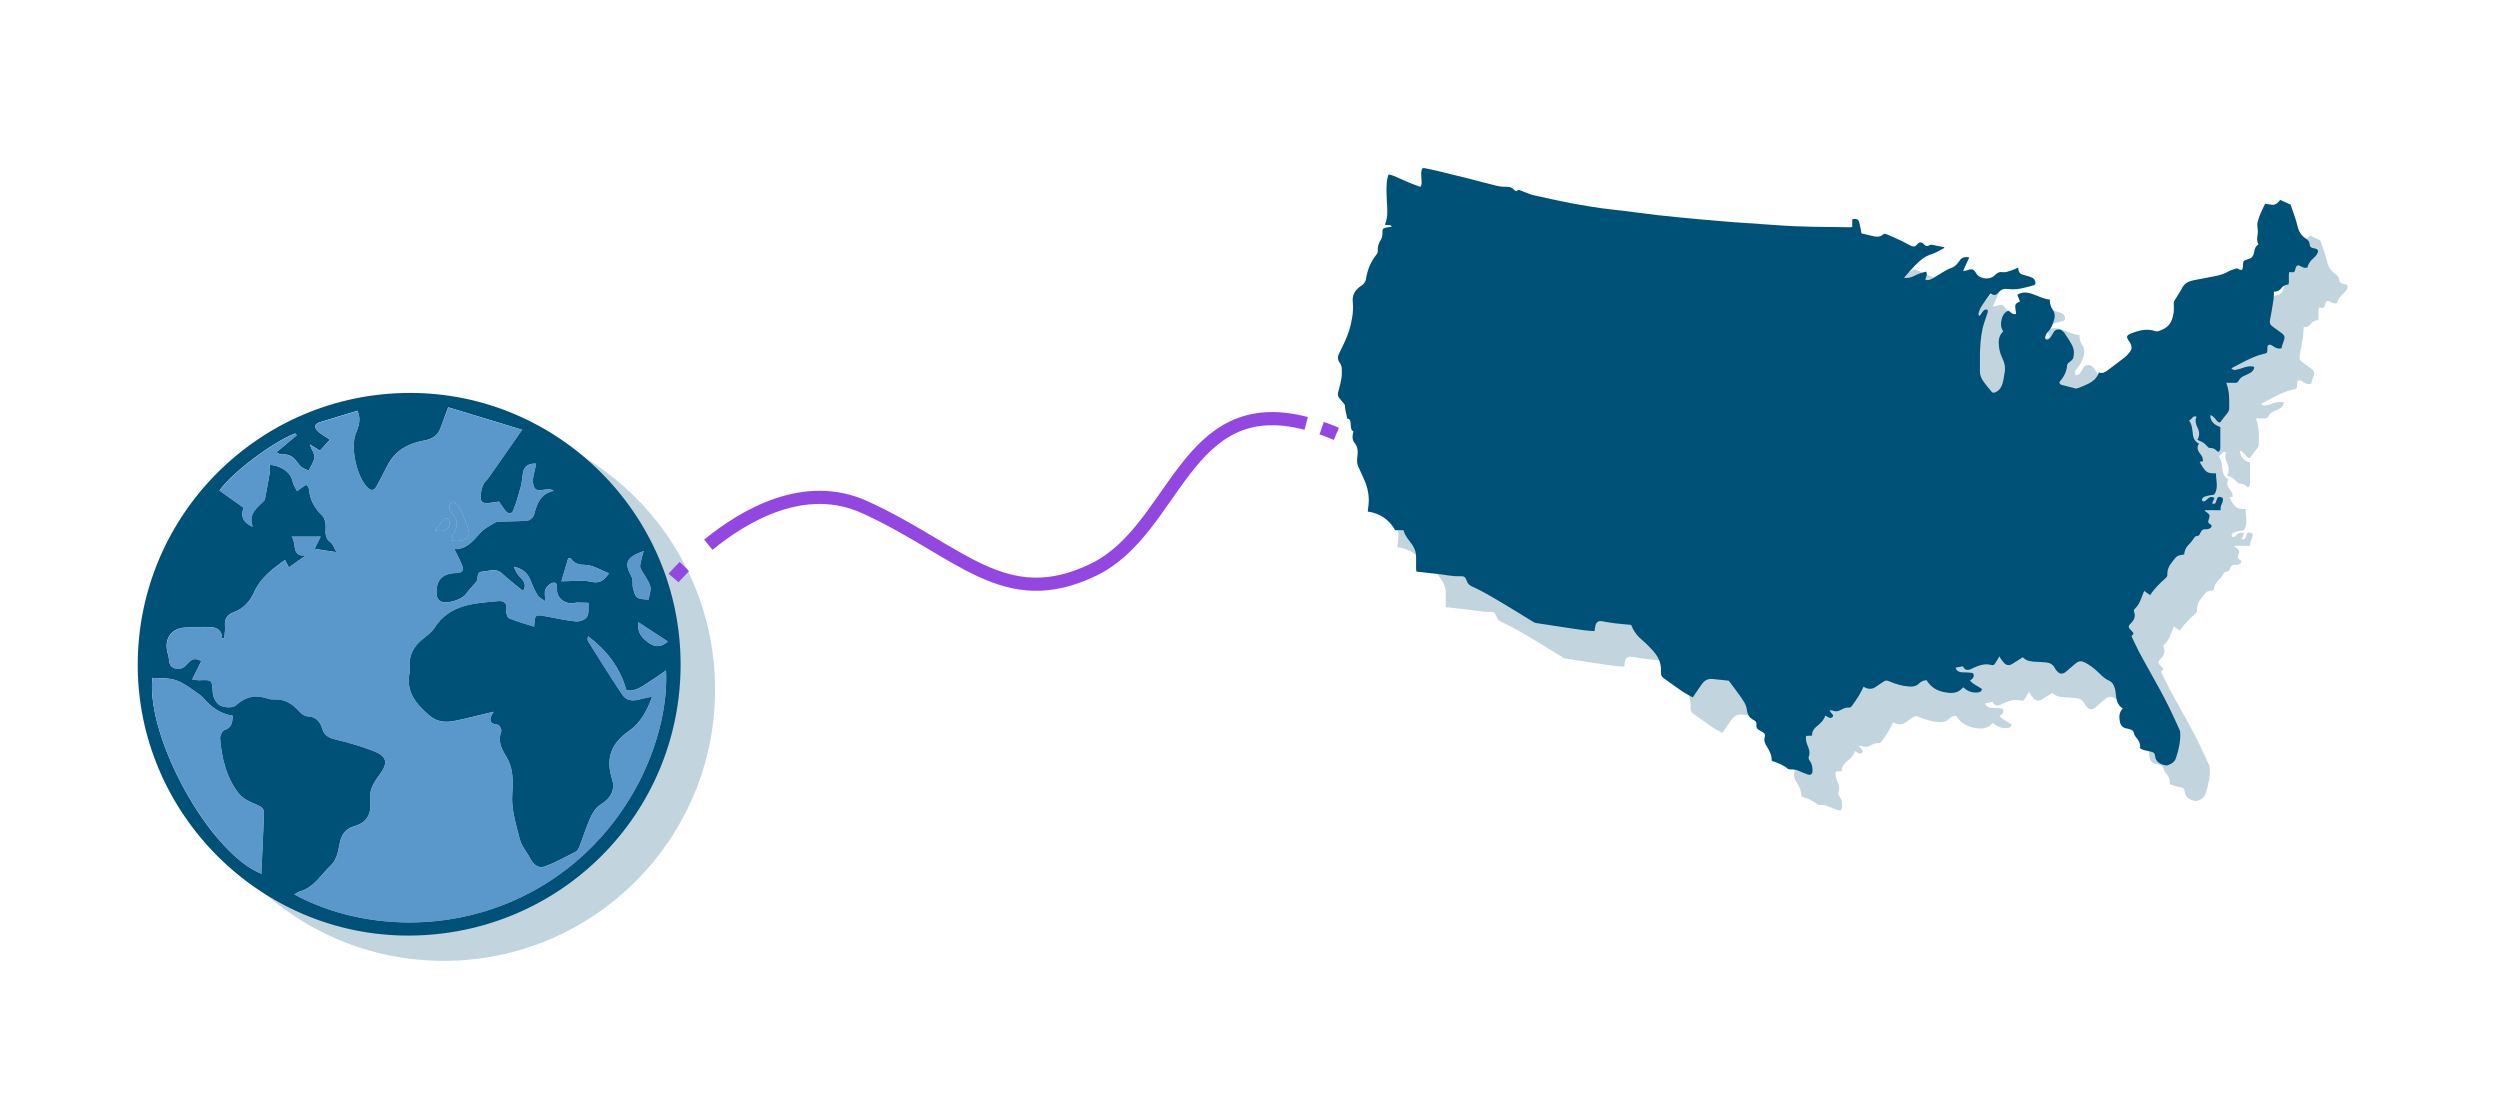 <svg width="843" height="376" viewBox="0 0 843 376" fill="none" xmlns="http://www.w3.org/2000/svg">
<g clip-path="url(#clip0_172_2)">
<g clip-path="url(#clip1_172_2)">
<path opacity="0.24" d="M149.63 324C200.164 324 241.13 283.034 241.13 232.5C241.13 181.966 200.164 141 149.63 141C99.096 141 58.13 181.966 58.13 232.5C58.13 283.034 99.096 324 149.63 324Z" fill="#005178"/>
<path d="M138.06 132.49C188.27 132.39 229.39 173.47 229.5 223.87C229.61 274.54 188.81 315.33 137.85 315.48C87.719 315.62 46.37 274.28 46.44 224.07C46.51 173.6 87.519 132.6 138.05 132.5L138.06 132.49ZM75.65 215.14C75.389 215.18 75.139 215.22 74.879 215.26C74.879 212.66 73.29 211.56 71.159 211.45C68.419 211.31 65.669 211.51 62.919 211.56C58.08 211.65 55.419 214.95 56.389 219.71C56.52 220.34 56.84 220.95 56.889 221.59C57.02 223.21 57.08 224.79 59.029 225.38C60.959 225.96 62.209 224.99 63.37 223.64C64.59 222.22 66.01 221.69 67.859 222.95C66.87 224.93 65.919 226.85 64.799 229.09C65.999 229.23 66.62 229.39 67.23 229.36C71.609 229.17 71.48 229.26 71.749 233.68C71.84 235.19 72.999 237.27 74.269 237.9C75.719 238.62 78.51 238.77 79.51 237.85C82.879 234.77 86.359 234.13 90.49 235.61C91.09 235.82 91.779 235.85 92.419 235.82C96.1 235.64 98.769 237.4 101.07 240.07C101.67 240.77 102.71 241.48 103.57 241.51C106.49 241.61 107.91 243.21 108.68 245.78C109.34 247.99 110.95 248.82 113.16 249.35C117.38 250.36 121.6 251.55 125.64 253.11C130.55 255.01 131.05 257.07 127.92 261.32C126 263.92 124.39 266.46 124.8 269.93C125.31 274.15 123.99 277.3 119.41 278.6C116.54 279.42 115 281.5 114.48 284.67C114.08 287.14 113.34 290.14 111.64 291.71C108.29 294.79 105.98 299.22 101.15 300.57C100.55 300.74 100.01 301.17 99.219 301.59C123.22 314.54 157.91 315.33 186.12 296.59C214.29 277.87 225.61 246.63 224.58 226.05C222.41 227.54 220.39 228.99 218.3 230.32C216.14 231.69 214.01 233.26 211.23 232.76C209.08 225.03 204.52 219.23 198.31 214.57C198.11 215.26 198.06 215.87 198.33 216.28C202.14 222.32 205.91 228.39 209.89 234.32C211.21 236.28 213.44 236.47 215.7 235.81C216.87 235.47 218.08 235.28 219.89 234.9C218.16 239.87 215.76 243.91 212.22 246.37C206.05 250.67 204.15 255.64 206.4 262.78C207.55 266.42 205.82 269.32 202.39 271.39C200.91 272.29 199.79 274.15 199.04 275.81C197.63 278.93 196.64 282.24 195.4 285.43C195.14 286.1 194.7 286.9 194.11 287.2C190.69 288.96 187.29 290.83 183.71 292.17C181.75 292.9 179.99 291.75 178.95 289.72C177.79 287.44 175.89 285.4 175.28 283.01C174 277.97 172.34 272.69 172.73 267.65C173.1 262.95 172.99 258.72 170.58 254.88C168.88 252.16 167.88 249.72 169.03 246.57C169.23 246.02 168.43 244.46 167.98 244.41C165.12 244.11 164.55 242.84 166.46 239.99C161.68 241.12 157.56 242.18 153.41 243.05C150.32 243.7 147.37 243.5 144.77 241.24C140.31 237.38 136.72 233.22 138.14 226.71C138.28 226.09 138.17 225.41 138.13 224.76C137.86 221.01 139.42 218.12 142.22 215.74C143.7 214.48 145.46 213.34 146.47 211.75C151.61 203.63 159.99 203.43 168.11 202.67C170.12 202.48 171.12 203.6 170.72 205.88C170.58 206.7 171.08 208.25 171.69 208.5C174.38 209.61 177.22 210.37 180.12 211.3C180.34 207.16 180.38 207.14 184.09 207.82C187.47 208.44 190.84 209.22 194.25 209.53C195.47 209.64 197.4 208.93 197.94 207.98C198.66 206.72 198.34 204.87 198.47 203.27C197.16 203.23 195.86 203.18 194.55 203.16C194.28 203.16 194 203.26 193.73 203.31C190.66 203.9 187.74 201.79 187.82 198.74C187.86 197.47 187.9 196.27 186.54 196.47C185.55 196.62 184.37 197.72 183.93 198.69C183.48 199.67 183.83 201.02 183.83 202.75C182.75 201.92 181.74 201.49 181.28 200.73C180.33 199.15 179.58 197.44 178.92 195.72C177.92 193.11 176.05 191.66 173.28 191.11C173.79 192.51 174.47 193.78 175.48 194.72C177.4 196.51 177.2 198.17 176.32 199.22C173.95 197.27 171.49 195.43 169.27 193.35C167.16 191.38 164.94 192.62 162.74 192.72C160.77 192.8 161.19 194.33 160.92 195.54C160.8 196.1 160.23 196.56 159.83 197.05C158.95 198.11 157.95 199.08 157.18 200.22C155.84 202.2 150.49 203.89 148.44 202.71C147.86 202.38 147.35 201.46 147.28 200.76C146.79 195.82 148.94 193.33 153.83 193.21C155.52 193.17 156.5 192.59 155.93 190.94C155.26 189 154.18 187.2 153.18 185.11C157 185.37 159.4 182.61 161.89 179.73C163.18 178.24 165.13 177.29 166.86 176.23C167.43 175.88 168.25 175.89 168.96 175.86C171.95 175.75 174.95 175.81 177.91 175.51C178.71 175.43 179.86 174.41 180.07 173.61C181.02 169.95 182.1 166.51 186.73 165.49C184.15 163.81 180.6 167.24 179.81 163.34C179.37 161.18 180.41 158.72 180.79 156.33C178.69 156.24 176.79 156.78 176.33 159.48C176.07 161 176.02 162.57 175.62 164.05C174.88 166.77 174.1 169.49 173.06 172.1C172.52 173.43 171.28 173.33 170.4 172.19C169.51 171.04 168.73 169.8 168.28 169.14C166.11 169.31 164.19 169.99 162.82 169.4C161.45 168.81 162.13 164.2 163.54 162.46C163.83 162.1 164.23 161.82 164.49 161.45C168.18 156.21 171.85 150.95 176.07 144.91C167.29 142.24 159.27 139.81 151.14 137.34C150.07 140.21 149.27 142.37 148.45 144.52C147.48 147.05 145.54 148.06 142.93 148.55C137.6 149.55 133.09 151.93 130.55 157.09C129.4 159.42 128.2 161.73 126.94 164C126.24 165.28 125.31 165.69 124.05 164.49C120.32 160.96 118.08 150.96 119.97 146.16C120.88 143.86 121.85 141.54 120.54 138.49C116.29 139.79 112.15 141.07 108 142.31C105.77 142.98 105.94 144.27 107.3 145.53C108.44 146.58 109.87 147.31 111.3 148.27C109.54 150.14 108.68 151.05 107.86 151.92C106.76 151.25 105.92 150.75 104.43 149.84C105.16 151.75 106.15 153.06 106.01 154.24C105.82 155.79 104.75 157.24 104.06 158.73C103.07 158.16 101.8 157.82 101.16 156.99C99.6 154.97 98.249 152.93 95.21 153.29C94.59 153.36 93.909 152.85 93.12 152.56C95.559 150.51 97.799 148.63 100.05 146.75C99.879 146.55 99.71 146.35 99.54 146.14C92.07 148.93 78.129 159.48 74.01 165.39C76.71 167.31 79.409 169.23 82.15 171.18C81.04 173.98 81.939 176.3 85.219 177.61C83.609 173.17 86.76 171.14 89.169 168.72C89.23 168.66 89.299 168.57 89.32 168.48C89.889 165.35 90.49 162.22 90.999 159.07C91.12 158.32 90.939 157.52 90.9 156.7C95.09 157.04 98.04 159.38 98.639 162.3C98.87 163.45 99.629 164.5 100.14 165.59C101.05 164.94 101.95 164.29 102.87 163.66C103 163.57 103.22 163.61 103.54 163.56C103.78 164.1 104.2 164.66 104.25 165.26C104.54 168.79 106.23 171.46 108.7 173.93C109.57 174.8 109.87 176.61 109.8 177.97C109.71 179.92 109.61 181.56 111.47 182.87C112.24 183.41 112.55 184.59 113.48 186.19C110.54 185.73 108.43 185.41 106.09 185.05C106.95 183.31 107.59 182.02 108.12 180.95H98.309C100.12 183.09 98.049 188 103.23 187.24C101.32 188.57 99.409 189.91 97.409 191.3C96.889 190.31 96.59 189.74 96.09 188.79C91.82 191.86 87.879 194.83 85.76 199.5C84.299 202.71 82.269 205.16 78.9 206.38C76.71 207.17 75.609 208.59 75.85 211.05C75.98 212.38 75.71 213.74 75.629 215.09L75.65 215.14ZM51.38 228.58C49.23 248.69 70.7 287.74 88.12 294.62C88.439 287.72 88.779 280.99 89.029 274.26C89.09 272.71 88.169 272 86.629 271.38C84.389 270.47 81.859 269.31 80.45 267.49C76.299 262.14 74.76 255.68 74.219 249.03C74.139 248.08 74.96 246.4 75.71 246.16C78.329 245.34 78.269 243.36 78.529 241.36C75.196 240.833 72.273 239.26 69.76 236.64C68.919 235.77 68.15 234.79 67.159 234.12C64.68 232.43 62.26 230.43 59.489 229.42C57.069 228.54 54.219 228.83 51.37 228.58H51.38ZM217.03 185.8C210.99 188.02 210.4 189.85 212.99 194.54C213.54 195.53 213.13 197.01 213.43 198.19C213.73 199.38 214.07 200.89 214.93 201.51C215.87 202.19 217.42 202.01 218.71 202.2C218.93 200.64 219.67 198.91 219.24 197.56C218.56 195.46 216.98 193.66 215.99 191.64C215.69 191.03 215.96 190.08 216.11 189.31C216.3 188.31 216.62 187.34 217.04 185.8H217.03ZM189.31 196.01C192.98 196.01 196.26 195.49 199.27 196.16C202 196.77 203.46 196.04 205.32 193.33C202.54 192.25 200.05 190.57 197.51 190.5C195.27 190.44 193.68 190.18 192.43 188.22C192.15 188.22 191.88 188.22 191.6 188.23C190.83 190.84 190.06 193.44 189.3 196L189.31 196.01ZM225.2 216.33C221.87 214.15 218.81 212.14 215.24 209.8C214.82 213.42 216.52 215.07 218.42 216.53C220.42 218.07 222.54 218.64 225.2 216.33Z" fill="#005178"/>
<path d="M75.65 215.14C75.74 213.79 76 212.43 75.87 211.1C75.64 208.65 76.74 207.22 78.92 206.43C82.29 205.21 84.32 202.77 85.78 199.55C87.9 194.88 91.84 191.91 96.11 188.84C96.61 189.79 96.91 190.36 97.43 191.35C99.43 189.96 101.34 188.62 103.25 187.29C98.07 188.05 100.14 183.14 98.33 181H108.14C107.61 182.07 106.97 183.36 106.11 185.1C108.45 185.46 110.56 185.79 113.5 186.24C112.57 184.64 112.26 183.46 111.49 182.92C109.63 181.61 109.73 179.97 109.82 178.02C109.88 176.67 109.59 174.85 108.72 173.98C106.25 171.51 104.56 168.83 104.27 165.31C104.22 164.72 103.8 164.16 103.56 163.61C103.24 163.65 103.02 163.61 102.89 163.71C101.97 164.34 101.07 164.99 100.16 165.64C99.64 164.55 98.89 163.5 98.66 162.35C98.06 159.43 95.11 157.09 90.92 156.75C90.96 157.57 91.14 158.37 91.02 159.12C90.51 162.26 89.91 165.39 89.34 168.53C89.32 168.61 89.26 168.7 89.19 168.77C86.78 171.19 83.63 173.22 85.24 177.66C81.97 176.35 81.06 174.03 82.17 171.23C79.43 169.28 76.73 167.36 74.03 165.44C78.16 159.53 92.09 148.98 99.56 146.19C99.73 146.39 99.9 146.59 100.07 146.8C97.82 148.68 95.58 150.57 93.14 152.61C93.93 152.9 94.61 153.41 95.23 153.34C98.27 152.97 99.62 155.01 101.18 157.04C101.82 157.87 103.09 158.21 104.08 158.78C104.77 157.29 105.84 155.84 106.03 154.29C106.17 153.11 105.19 151.8 104.45 149.89C105.94 150.79 106.78 151.3 107.88 151.97C108.7 151.1 109.55 150.19 111.32 148.32C109.89 147.36 108.46 146.63 107.32 145.58C105.95 144.32 105.78 143.03 108.02 142.36C112.17 141.12 116.31 139.84 120.56 138.54C121.87 141.58 120.9 143.9 119.99 146.21C118.1 151 120.34 161 124.07 164.54C125.33 165.73 126.25 165.32 126.96 164.05C128.22 161.77 129.42 159.47 130.57 157.14C133.11 151.98 137.62 149.59 142.95 148.6C145.56 148.11 147.5 147.1 148.47 144.57C149.29 142.42 150.09 140.25 151.16 137.39C159.29 139.86 167.32 142.3 176.09 144.96C171.86 151 168.19 156.25 164.51 161.5C164.25 161.88 163.85 162.15 163.56 162.51C162.15 164.25 161.47 168.86 162.84 169.45C164.22 170.04 166.14 169.35 168.3 169.19C168.75 169.85 169.53 171.09 170.42 172.24C171.3 173.38 172.54 173.48 173.08 172.15C174.13 169.54 174.91 166.82 175.64 164.1C176.04 162.62 176.1 161.05 176.35 159.53C176.81 156.83 178.71 156.29 180.81 156.38C180.43 158.77 179.39 161.23 179.83 163.39C180.62 167.29 184.17 163.86 186.75 165.54C182.12 166.55 181.04 170 180.09 173.66C179.88 174.45 178.73 175.47 177.93 175.56C174.97 175.86 171.96 175.8 168.98 175.91C168.27 175.94 167.45 175.93 166.88 176.28C165.15 177.34 163.2 178.29 161.91 179.78C159.42 182.66 157.02 185.43 153.2 185.16C154.21 187.24 155.28 189.05 155.95 190.99C156.52 192.64 155.54 193.22 153.85 193.26C148.96 193.37 146.81 195.87 147.3 200.81C147.37 201.51 147.88 202.43 148.46 202.76C150.51 203.93 155.86 202.25 157.2 200.27C157.97 199.14 158.97 198.16 159.85 197.1C160.25 196.62 160.82 196.15 160.94 195.59C161.2 194.38 160.78 192.86 162.76 192.77C164.96 192.68 167.18 191.43 169.29 193.4C171.51 195.48 173.97 197.32 176.34 199.27C177.22 198.22 177.42 196.57 175.5 194.77C174.5 193.83 173.82 192.56 173.3 191.16C176.07 191.71 177.94 193.16 178.94 195.77C179.6 197.49 180.35 199.21 181.3 200.78C181.76 201.54 182.76 201.97 183.85 202.8C183.85 201.07 183.5 199.72 183.95 198.74C184.39 197.77 185.57 196.67 186.56 196.52C187.91 196.31 187.87 197.51 187.84 198.79C187.75 201.84 190.68 203.95 193.75 203.36C194.02 203.31 194.3 203.21 194.57 203.21C195.88 203.23 197.18 203.28 198.49 203.32C198.36 204.92 198.68 206.77 197.96 208.03C197.42 208.97 195.5 209.69 194.27 209.58C190.86 209.27 187.49 208.49 184.11 207.87C180.41 207.19 180.36 207.21 180.14 211.35C177.23 210.42 174.4 209.66 171.71 208.55C171.1 208.3 170.59 206.76 170.74 205.93C171.14 203.66 170.14 202.54 168.13 202.72C160 203.48 151.62 203.68 146.49 211.8C145.48 213.39 143.73 214.53 142.24 215.79C139.45 218.17 137.88 221.06 138.15 224.81C138.2 225.46 138.3 226.14 138.16 226.76C136.73 233.28 140.33 237.43 144.79 241.29C147.4 243.55 150.34 243.75 153.43 243.1C157.59 242.23 161.7 241.17 166.48 240.04C164.57 242.89 165.14 244.16 168 244.46C168.45 244.51 169.25 246.07 169.05 246.62C167.9 249.77 168.9 252.21 170.6 254.93C173 258.78 173.11 263.01 172.75 267.7C172.36 272.74 174.02 278.02 175.3 283.06C175.91 285.45 177.81 287.49 178.97 289.77C180.01 291.8 181.77 292.96 183.73 292.22C187.32 290.88 190.72 289.01 194.13 287.25C194.71 286.95 195.16 286.15 195.42 285.48C196.66 282.28 197.65 278.97 199.06 275.86C199.81 274.2 200.93 272.34 202.41 271.44C205.84 269.36 207.57 266.47 206.42 262.83C204.17 255.69 206.06 250.72 212.24 246.42C215.78 243.96 218.18 239.92 219.91 234.95C218.11 235.33 216.89 235.52 215.72 235.86C213.46 236.52 211.23 236.33 209.91 234.37C205.92 228.45 202.16 222.37 198.35 216.33C198.09 215.91 198.13 215.31 198.33 214.62C204.54 219.28 209.1 225.08 211.25 232.81C214.04 233.32 216.17 231.75 218.32 230.37C220.41 229.04 222.42 227.59 224.6 226.1C225.62 246.67 214.3 277.92 186.14 296.64C157.93 315.39 123.24 314.59 99.24 301.64C100.03 301.21 100.56 300.79 101.17 300.62C106 299.27 108.31 294.84 111.66 291.76C113.36 290.2 114.1 287.2 114.5 284.72C115.02 281.55 116.56 279.46 119.43 278.65C124.01 277.35 125.33 274.2 124.82 269.98C124.4 266.51 126.02 263.97 127.94 261.37C131.07 257.12 130.57 255.06 125.66 253.16C121.62 251.59 117.4 250.41 113.18 249.4C110.97 248.87 109.36 248.04 108.7 245.83C107.94 243.26 106.51 241.66 103.59 241.56C102.73 241.53 101.7 240.82 101.09 240.12C98.79 237.45 96.12 235.69 92.44 235.87C91.8 235.9 91.1 235.87 90.51 235.66C86.38 234.18 82.9 234.83 79.53 237.9C78.52 238.82 75.73 238.67 74.29 237.95C73.02 237.32 71.86 235.24 71.77 233.73C71.5 229.31 71.62 229.22 67.25 229.41C66.64 229.44 66.02 229.28 64.82 229.14C65.94 226.9 66.89 224.99 67.88 223C66.03 221.73 64.61 222.27 63.39 223.69C62.23 225.03 60.98 226.01 59.05 225.43C57.1 224.84 57.04 223.25 56.91 221.64C56.86 221 56.53 220.4 56.41 219.76C55.45 215 58.1 211.69 62.94 211.61C65.69 211.56 68.44 211.36 71.18 211.5C73.31 211.61 74.9 212.71 74.9 215.31C75.16 215.27 75.41 215.23 75.67 215.19L75.65 215.14ZM152.3 182.28C154.67 182.6 156.88 182.44 157.98 180.68C158.54 179.78 157.66 177.85 157.19 176.47C156.58 174.65 155.84 172.86 154.95 171.17C154.52 170.37 153.66 169.74 152.86 169.23C152.7 169.13 151.62 169.9 151.57 170.33C151.48 171.13 151.57 172.25 152.07 172.75C154.29 174.99 154.69 177.26 152.9 179.94C152.53 180.49 152.54 181.29 152.3 182.28ZM146.71 178.87C150.1 179.49 151.55 178.6 151.61 176.34C151.62 175.86 151.4 175.17 151.05 174.96C150.73 174.76 149.9 174.9 149.63 175.2C148.67 176.23 147.86 177.4 146.71 178.88V178.87Z" fill="#5A97CB"/>
<path d="M51.38 228.59C54.23 228.83 57.08 228.54 59.5 229.43C62.26 230.44 64.68 232.44 67.17 234.13C68.15 234.8 68.93 235.78 69.77 236.65C72.283 239.263 75.206 240.837 78.54 241.37C78.28 243.37 78.34 245.35 75.72 246.17C74.97 246.4 74.16 248.09 74.23 249.04C74.77 255.69 76.31 262.15 80.46 267.5C81.87 269.32 84.4 270.48 86.64 271.39C88.18 272.02 89.1 272.72 89.04 274.27C88.79 281 88.45 287.74 88.13 294.63C70.72 287.75 49.24 248.7 51.39 228.59H51.38Z" fill="#5A97CB"/>
<path d="M217.04 185.8C216.62 187.34 216.3 188.31 216.11 189.31C215.97 190.08 215.69 191.03 215.99 191.64C216.99 193.66 218.56 195.46 219.24 197.56C219.68 198.91 218.93 200.64 218.71 202.2C217.42 202.01 215.87 202.19 214.93 201.51C214.07 200.89 213.73 199.38 213.43 198.19C213.13 197 213.54 195.53 212.99 194.54C210.39 189.85 210.99 188.02 217.03 185.8H217.04Z" fill="#5A97CB"/>
<path d="M189.31 196.01C190.07 193.45 190.84 190.84 191.61 188.24C191.89 188.24 192.16 188.24 192.44 188.23C193.69 190.19 195.28 190.45 197.52 190.51C200.06 190.58 202.55 192.26 205.33 193.34C203.47 196.04 202.01 196.77 199.28 196.17C196.27 195.5 192.99 196.02 189.32 196.02L189.31 196.01Z" fill="#5A97CB"/>
<path d="M225.2 216.33C222.54 218.64 220.42 218.08 218.42 216.53C216.52 215.06 214.82 213.42 215.24 209.8C218.81 212.14 221.87 214.15 225.2 216.33Z" fill="#5A97CB"/>
<path d="M152.3 182.29C152.54 181.3 152.53 180.5 152.9 179.95C154.69 177.28 154.29 175 152.07 172.76C151.57 172.26 151.48 171.13 151.57 170.34C151.62 169.9 152.7 169.14 152.86 169.24C153.65 169.75 154.52 170.38 154.95 171.18C155.84 172.87 156.58 174.66 157.19 176.48C157.66 177.86 158.54 179.79 157.98 180.69C156.88 182.45 154.67 182.61 152.3 182.29Z" fill="#5A97CB"/>
<path d="M146.71 178.87C147.86 177.39 148.67 176.23 149.63 175.19C149.9 174.89 150.73 174.76 151.05 174.95C151.4 175.16 151.62 175.86 151.61 176.33C151.55 178.59 150.1 179.48 146.71 178.86V178.87Z" fill="#5A97CB"/>
<path d="M227.13 194.91C227.13 194.91 228.43 193.37 230.76 191.02" stroke="#9248E0" stroke-width="4.44" stroke-miterlimit="10"/>
<path d="M238.84 183.69C251.12 173.66 271.4 161.84 291.58 171.01C323.66 185.59 338.7 206.66 368.78 192.08C396.71 178.54 399.32 132 440.45 142.77" stroke="#9248E0" stroke-width="4.44" stroke-miterlimit="10"/>
<path d="M445.67 144.37C447.27 144.93 448.92 145.57 450.63 146.3" stroke="#9248E0" stroke-width="4.44" stroke-miterlimit="10"/>
<path opacity="0.24" d="M607.4 268.48C607.5 266.67 606.69 265.25 605.82 263.81C605.19 262.77 604.65 261.67 605.11 260.37C605.33 259.74 605.02 259.27 604.48 258.95C604.03 258.68 603.6 258.39 603.13 258.15C602.4 257.79 602.16 257.18 602.27 256.44C602.39 255.67 602.09 255.18 601.45 254.86C600.01 254.15 599.25 253.08 599.06 251.4C598.85 249.55 597.69 248.04 596.65 246.55C595.45 244.83 594.16 243.17 592.94 241.53C591.14 241.34 589.33 241.18 587.53 240.96C585.94 240.77 584.77 241.44 583.88 242.67C583.02 243.85 582.23 245.07 581.41 246.27C581.23 246.53 581.06 246.79 580.81 247.17C579.54 246.44 578.28 245.82 577.12 245.04C575.05 243.64 573.04 242.13 571 240.68C570.32 240.2 570.03 239.63 570.08 238.75C570.2 236.81 569.83 234.91 568.78 233.27C568.01 232.06 567 230.98 566 229.94C565 228.89 563.85 227.99 562.8 226.98C561.57 225.79 560.66 224.36 560.02 222.71C558.2 222.53 556.39 222.4 554.58 222.18C553.14 222 551.7 221.75 550.27 221.49C549.08 221.28 548.32 221.69 548 222.85C547.84 223.43 547.8 224.04 547.67 224.8C546.4 224.7 545.11 224.67 543.85 224.49C540.56 224.03 537.28 223.5 533.99 223C532.03 222.7 530.07 222.42 528.11 222.11C527.76 222.05 527.4 221.94 527.1 221.76C524.44 220.14 521.82 218.49 519.15 216.88C516.49 215.28 513.82 213.69 511.12 212.16C509.54 211.27 507.9 210.47 506.25 209.7C505.45 209.33 504.95 208.83 504.65 208C504.09 206.47 503.77 206.24 502.13 206.3C499.59 206.4 497.14 205.76 494.64 205.52C492.46 205.31 490.29 205.04 488.12 204.8C487.96 204.78 487.81 204.74 487.59 204.7C487.56 204.36 487.51 204.05 487.51 203.74C487.5 202.36 487.51 200.98 487.5 199.6C487.49 197.39 486.28 195.71 485.01 194.08C484.25 193.12 483.64 192.09 483.24 190.79H480.46C478.37 187.19 475.37 185.08 471.22 184.5C471.27 184 471.28 183.57 471.35 183.15C471.8 180.32 471.48 177.55 470.48 174.89C469.76 172.97 468.78 171.15 467.97 169.26C467.74 168.72 467.61 168.11 467.6 167.52C467.58 166.71 467.72 165.9 467.79 165.1C467.91 163.72 467.69 162.44 466.76 161.34C465.98 160.43 465.9 159.26 466.38 157.46C465.69 157.13 465.56 156.46 465.5 155.76C465.47 155.44 465.45 155.11 465.43 154.79C465.38 153.97 465.21 153.23 464.33 153.18C464.09 152.16 463.86 151.28 463.69 150.38C463.58 149.81 463.56 149.22 463.48 148.5C462.94 147.85 462.29 147.08 461.65 146.3C461.19 145.74 461 145.12 461.19 144.38C461.59 142.86 462.03 141.34 462.29 139.79C462.49 138.6 462.5 137.37 462.44 136.16C462.41 135.55 462.15 134.87 461.79 134.37C460.95 133.23 461.02 132.16 461.64 130.98C462.24 129.84 462.75 128.65 463.32 127.49C464.61 124.86 465.46 122.07 465.93 119.19C466.21 117.48 466.36 115.69 466.16 113.99C465.87 111.51 466.9 109.86 468.76 108.51C468.92 108.39 469.11 108.3 469.27 108.18C470.02 107.61 470.49 106.95 470.65 105.92C471.11 102.87 472.29 100.11 474.25 97.69C474.47 97.41 474.61 96.96 474.59 96.6C474.5 95.25 474.84 94.04 475.58 92.92C476.12 92.11 476.19 91.18 476.16 90.23C476.13 89.28 476.33 88.99 477.23 88.77C477.89 88.61 478.58 88.56 479.3 88.46C479.13 87.92 478.69 87.94 478.27 87.92C477.88 87.89 477.49 87.86 476.97 87.82C478.16 85.07 477.76 82.31 477.64 79.57C477.54 77.14 477.37 74.71 477.81 72.29C477.87 71.97 477.94 71.66 478.03 71.34C478.07 71.19 478.16 71.05 478.27 70.8C478.86 70.97 479.45 71.08 480 71.31C481.68 72.02 483.32 72.81 485 73.51C486.29 74.05 487.62 74.52 488.95 75.02C489.45 74.33 489.39 73.7 489.35 73.05C489.29 72.16 489.23 71.27 489.22 70.38C489.22 70.02 489.33 69.66 489.4 69.31C489.5 68.75 489.84 68.59 490.37 68.7C491.79 69.01 493.23 69.27 494.64 69.61C498.22 70.47 501.8 71.35 505.37 72.25C508.55 73.05 511.7 73.95 514.89 74.7C516.02 74.97 517.22 75 518.4 75.01C519.19 75.01 519.79 75.24 520.35 75.79C521.18 76.61 521.21 76.58 522.08 75.98C523.44 76.51 524.74 77.03 526.06 77.53C526.51 77.7 526.99 77.8 527.46 77.9C531.3 78.73 535.12 79.63 538.98 80.36C544.03 81.31 549.1 82.19 554.23 82.73C559.11 83.25 563.96 83.98 568.83 84.53C573.5 85.06 578.19 85.49 582.87 85.93C586.42 86.26 589.98 86.57 593.53 86.84C598.75 87.23 603.97 87.54 609.18 87.93C617.4 88.55 625.64 88.52 633.87 88.63C634.06 88.63 634.26 88.59 634.57 88.56V85.97C635.9 85.6 636.64 85.9 636.95 87.01C637.27 88.17 637.43 89.37 637.69 90.71C637.89 90.75 638.24 90.82 638.58 90.9C639.36 91.09 640.15 91.28 640.93 91.47C642.33 91.82 643.72 92.15 644.97 91.08C645.38 90.73 645.83 90.84 646.23 91.01C647.97 91.76 649.71 92.52 651.42 93.33C652.37 93.78 653.25 94.35 654.2 94.8C655.28 95.32 655.81 95.24 656.54 94.33C657.12 93.61 657.97 93.51 658.61 94.24C659.22 94.93 659.81 95.26 660.69 94.63C660.95 94.45 661.45 94.54 661.83 94.6C663.09 94.83 664.34 95.11 665.68 95.38C665.59 95.49 665.46 95.73 665.26 95.83C663.97 96.49 662.71 97.29 661.34 97.7C659.06 98.38 657.38 99.84 655.8 101.46C654.64 102.64 653.58 103.91 652.48 105.15C652.35 105.29 652.25 105.46 652.06 105.71C653.5 105.83 654.68 105.49 655.78 104.89C656.97 104.24 658.23 103.91 659.48 103.58C660.07 104.62 659.4 105.41 659.2 106.3C659.98 106.64 660.71 106.39 661.31 106.08C662.52 105.45 663.64 104.64 664.83 103.95C665.84 103.37 666.84 102.75 667.93 102.36C668.82 102.04 669.49 101.56 670.04 100.83C670.28 100.51 670.57 100.22 670.78 99.89C671.52 98.72 672.61 98.55 674.05 98.76C673.36 100.28 672.71 101.72 671.98 103.33C672.38 103.3 672.68 103.33 672.96 103.26C673.31 103.17 673.64 102.98 673.99 102.9C675 102.66 675.49 102.86 676.07 103.7C676.25 103.97 676.41 104.25 676.61 104.51C677.91 106.19 681.14 106.38 682.59 104.86C683.34 104.07 684.06 103.58 685.31 103.78C686.2 103.93 687.2 103.5 688.13 103.23C688.92 102.99 689.67 102.6 690.52 102.24C690.58 102.65 690.6 102.93 690.67 103.2C690.83 103.81 691.14 104.32 691.8 104.52C692.69 104.79 693.58 105.07 694.47 105.32C695.64 105.65 696.26 106.3 696.34 107.28C696.38 107.74 696.24 108.05 695.75 108.19C692.94 109 690.14 109.85 687.16 109.46C685.91 109.3 684.82 109.49 684.01 110.54C683.96 110.6 683.89 110.65 683.83 110.7C682.73 111.7 682.56 111.72 681.21 110.94C680.8 111.5 680.37 112.07 679.97 112.66C678.99 114.09 677.83 115.41 677.32 117.12C677.19 117.56 676.92 118.03 677.43 118.51C677.92 118.23 678.09 117.72 678.39 117.32C678.63 117.01 678.88 116.65 679.21 116.48C679.47 116.34 679.91 116.35 680.18 116.48C680.31 116.54 680.31 117.06 680.23 117.34C679.88 118.5 679.47 119.64 679.09 120.79C678.13 123.7 677.83 126.73 677.69 129.77C677.58 132.2 677.7 134.64 677.62 137.07C677.58 138.33 678.03 139.41 678.66 140.38C679.52 141.69 680.59 142.86 681.57 144.08C681.87 144.45 682.21 144.48 682.65 144.34C683.68 144 684.35 143.31 684.83 142.36C685.57 140.91 685.63 139.33 685.94 137.78C686.32 135.9 685.92 134.26 685.09 132.55C684.34 131 683.98 129.25 683.96 127.48C683.94 126.04 684.39 124.79 685.5 123.74C684.61 122.46 684.6 121.03 684.97 119.58C685.2 118.68 685.6 117.85 686.37 117.24C687.12 116.64 687.29 116.62 687.98 117.32C688.46 117.81 688.99 118.1 689.83 117.89C689.75 117.29 689.68 116.7 689.6 116.12C689.41 114.63 689.6 114.31 691.13 113.67C690.85 112.95 690.57 112.22 690.25 111.41C691.76 110.38 693.5 110.5 695.22 111.09C697.2 111.76 699.05 112.84 701.24 113.01C701.24 113.45 701.17 113.82 701.26 114.16C701.43 114.81 701.56 115.53 701.95 116.05C702.71 117.07 703.02 118.12 702.75 119.34C702.36 121.1 701.75 122.73 700.45 124.06C700.06 124.46 699.75 125.07 699.65 125.62C699.52 126.4 700.1 126.74 700.81 126.35C701.11 126.19 701.35 125.88 701.54 125.59C701.9 125.05 702.18 124.46 702.54 123.92C703.18 122.96 704.53 122.8 705.41 123.55C705.69 123.79 705.99 124.03 706.17 124.33C707.17 125.98 708.41 127.49 709.08 129.33C709.46 130.38 709.32 131.4 709.16 132.44C709.02 133.35 708.24 133.72 707.65 134.25C707.4 134.47 707.06 134.77 707.04 135.05C706.91 137.26 705.95 139.08 704.53 140.7C704.48 140.76 704.46 140.84 704.41 140.92C704.44 141.53 704.92 141.7 705.39 141.83C706.87 142.23 708.36 142.62 709.85 142.99C710.07 143.04 710.34 142.99 710.56 142.91C711.76 142.44 713 142.01 714.15 141.43C715.77 140.61 717.12 139.47 717.75 137.61C718.92 137.99 719.8 137.57 720.68 136.88C722.59 135.39 724.58 134 726.47 132.49C727.19 131.92 727.78 131.17 728.36 130.46C728.95 129.74 728.84 128.41 728.2 127.49C727.9 127.06 727.59 126.63 727.37 126.16C727.13 125.63 727.2 125.13 727.81 124.84C727.99 124.76 728.14 124.6 728.32 124.53C731.07 123.45 733.85 122.63 736.83 123.68C737.11 123.78 737.49 123.76 737.78 123.67C741.19 122.61 742.4 120.89 742.93 117.51C743.08 116.56 742.97 115.57 743 114.6C743.01 114.25 742.96 113.83 743.12 113.55C744.01 112.02 745.06 110.57 745.87 109C746.72 107.35 748.17 106.81 749.78 106.48C752.24 105.97 754.72 105.59 757.17 105.06C758.62 104.75 760.05 104.32 761.38 103.56C762.24 103.07 763.23 102.81 764.19 102.51C764.39 102.45 764.69 102.69 764.94 102.81C765.87 103.26 766.28 103.01 766.3 101.95C766.35 99.99 766.4 99.85 768.25 99.34C769.1 99.1 769.57 98.6 769.85 97.85C769.99 97.47 770.1 97.08 770.16 96.68C770.31 95.77 770.61 94.96 771.57 94.4C770.83 93.12 771.17 91.81 771.34 90.49C771.43 89.79 771.23 89.06 771.2 88.35C771.18 87.88 771.14 87.39 771.25 86.94C771.78 84.77 772.77 82.78 773.8 80.74C774.12 80.77 774.44 80.76 774.75 80.83C776.92 81.31 777.49 81.13 778.89 79.4C779.98 79.9 781.09 80.42 782.21 80.93C782.23 80.89 782.25 80.86 782.27 80.82C782.3 80.85 782.33 80.87 782.35 80.91C783.17 83.36 784.15 85.78 784.74 88.29C785.18 90.17 786.06 91.54 787.63 92.52C788.38 92.99 788.81 93.66 788.84 94.51C788.87 95.24 789.3 95.48 789.88 95.64C790 95.67 790.12 95.68 790.24 95.71C791.73 95.98 792 96.55 791.2 97.83C790.92 98.27 790.56 98.68 790.16 99.01C789.15 99.87 788.35 100.85 788.1 102.17C787.3 102.51 786.65 102.26 785.99 101.88C784.76 101.17 784.3 101.4 783.98 102.81C783.75 103.84 783.51 103.95 781.96 103.71C781.57 105.07 782.01 106.5 781.7 107.9C781.33 107.98 780.96 108.01 780.64 108.15C780.25 108.32 779.79 108.52 779.55 108.84C778.86 109.77 778.08 110.45 776.78 110.31C776.73 111.25 776.76 112.15 776.63 113.02C776.28 115.34 775.9 117.66 775.44 119.96C775.25 120.9 775.51 121.53 776.24 122.05C777.19 122.73 778.11 123.45 779.08 124.12C780.45 125.07 780.61 125.67 779.99 127.2C779.7 127.9 779.54 128.65 779.3 129.46C778.47 129.71 777.64 129.42 776.85 128.99C776.78 128.95 776.74 128.87 776.67 128.83C776.16 128.52 775.63 128.02 775.01 128.3C774.39 128.58 774.59 129.29 774.56 129.83C774.5 131.07 774.51 131.06 773.3 131.33C770.91 131.86 768.72 132.91 766.56 134.02C765.2 134.71 763.85 135.43 762.42 136.18C762.78 136.65 763.24 136.81 763.7 136.74C764.45 136.62 765.2 136.44 765.91 136.18C767.26 135.68 768.59 135.29 770.12 135.7C770.1 136.71 769.52 137.29 768.79 137.73C768.17 138.1 767.49 138.4 766.83 138.68C765.98 139.04 765.26 139.56 764.86 140.4C764.58 140.99 764.16 141.1 763.59 141.09C762.66 141.07 761.73 141.09 760.69 141.09C761.83 143.92 761.71 146.79 761.68 149.66C761.68 150.35 761.43 150.87 760.98 151.4C760.17 152.34 759.46 153.37 758.64 154.45C757.74 154.48 757.36 153.61 756.81 153.02C756.4 152.57 756.02 152.13 755.27 152.01C755.37 154.28 756.79 155.32 758.7 156C758.7 158.35 758.72 160.69 758.69 163.03C758.69 163.54 758.59 164.1 757.95 164.39C757.47 164.02 757.02 163.52 756.45 163.27C755.92 163.04 755.28 163.07 754.79 163C754.19 162.42 753.68 161.8 753.05 161.35C752.44 160.92 751.7 160.66 750.93 160.28C751.86 158.86 751.64 157.45 750.93 156.04C750.36 154.92 750.14 153.75 750.67 152.5C749.27 151.96 749.17 153.54 748.12 153.75C749.23 155.27 749.25 156.95 749.45 158.58C749.62 159.92 750.2 160.94 751.5 161.6C750.47 163.08 751.27 164.21 752.13 165.34C752.67 166.05 752.76 166.37 752.86 167.53C752.52 167.59 752.17 167.64 751.7 167.72C752.32 168.79 752.85 169.85 753.71 170.72C754.66 171.68 755.9 171.59 757.24 171.63C757.17 173.75 757.96 175.81 757.11 177.89C756.72 178.84 756.75 178.81 755.74 178.93C754.94 179.03 754.15 179.22 753.39 179.47C753.05 179.59 752.73 179.93 752.53 180.25C752.44 180.4 752.57 180.82 752.74 180.97C752.89 181.1 753.28 181.1 753.46 180.99C753.86 180.73 754.21 180.38 754.57 180.06C755.18 179.51 755.83 179.42 756.72 179.9C756.45 180.52 756.19 181.11 755.92 181.73C756.51 182.06 756.9 181.91 757.17 181.41C757.28 181.2 757.3 180.94 757.38 180.71C757.82 179.41 758.09 179.3 759.47 179.86C760.01 181.35 758.39 182.45 758.85 184.04H753.5C753.48 184.12 753.45 184.2 753.43 184.28C753.67 184.44 753.9 184.61 754.14 184.76C755.09 185.36 755.28 185.98 754.83 187.02C754.81 187.06 754.8 187.09 754.78 187.13C754.427 187.943 754.644 188.52 755.43 188.86C755.54 188.91 755.63 188.99 755.74 189.07C755.84 189.77 755.43 190.12 754.85 190.3C754.51 190.4 754.13 190.51 753.78 190.47C752.84 190.36 752.33 190.85 752.01 191.62C751.73 192.29 751.42 192.82 750.53 192.78C750.29 192.77 750.01 193.2 749.79 193.47C749.37 194 749.04 194.64 748.56 195.1C747.44 196.16 746.59 197.34 746.52 198.95C746.04 199.04 745.61 199.14 745.18 199.2C743.76 199.41 743.19 200.6 742.41 201.55C741.4 202.77 740.74 204.14 740.84 205.76C740.88 206.51 740.31 206.87 739.91 207.24C738.12 208.87 736.38 210.54 735.04 212.68C734.38 212.22 733.77 211.79 733.02 211.27C732.66 212.18 732.33 212.94 732.04 213.72C731.55 215.06 730.94 216.32 729.86 217.3C729.56 217.57 729.46 217.88 729.61 218.28C730.19 219.86 729.65 221.11 728.49 222.22C727.6 223.08 727.61 223.57 728.47 224.43C728.56 224.52 728.65 224.6 728.73 224.68C729.61 225.55 729.61 225.61 728.73 226.51C729.52 228.17 730.28 229.87 731.13 231.51C732.27 233.69 733.49 235.83 734.68 237.98C735.93 240.24 737.2 242.48 738.43 244.75C739.47 246.67 740.49 248.6 741.45 250.57C742.62 252.96 743.71 255.39 744.82 257.81C744.97 258.14 745.13 258.49 745.15 258.84C745.35 261.84 744.69 264.69 743.77 267.53C743.3 268.97 742.33 269.51 741.13 269.98C740.91 270.07 740.65 270.12 740.42 270.09C739.05 269.95 736.85 269.11 736.71 267.03C736.64 266 736.13 265.63 735.26 265.45C734.43 265.28 733.59 265.1 732.77 264.87C732.39 264.76 732.05 264.53 731.6 264.3C731.87 262.76 731.12 261.6 730.18 260.49C729.9 260.16 729.67 259.73 729.59 259.31C729.43 258.46 728.91 258.07 728.13 257.89C727.78 257.81 727.43 257.7 727.07 257.63C725.68 257.39 725 256.51 724.78 255.17C724.53 253.64 724.57 252.17 725.79 250.89C723.88 249.71 723.65 247.86 723.44 245.99C723.37 245.39 723.32 244.77 723.15 244.19C722.82 243 722.28 241.97 721.03 241.44C719.51 240.79 718.44 239.53 717.25 238.44C715.94 237.23 714.54 236.14 712.94 235.35C711.93 234.85 710.92 234.83 710 235.64C708.91 236.6 707.76 237.49 706.69 238.46C705.65 239.4 704.56 239.39 703.65 238.34C703.39 238.04 703.09 237.73 702.93 237.37C702.25 235.87 700.97 235.42 699.48 235.32C698.31 235.24 697.13 235.2 695.96 235.12C694.53 235.02 693.13 234.8 692.1 233.62C691.08 234.27 690.13 234.86 689.18 235.46C688.94 235.61 688.71 235.78 688.47 235.92C687.47 236.49 686.56 236.39 685.78 235.55C685.34 235.08 684.98 234.55 684.6 234.03C684.48 233.87 684.42 233.67 684.23 233.29C683.66 234.22 683.28 234.82 682.92 235.43C682.43 236.28 682.21 236.42 681.28 236.19C679.07 235.64 677.13 236.47 675.2 237.32C674.94 237.43 674.7 237.6 674.44 237.69C673.15 238.13 672.51 237.87 671.89 236.67C671.07 236.82 670.25 236.98 669.43 237.13C669.57 237.92 670.27 238.55 671.25 238.67C671.93 238.75 672.63 238.72 673.32 238.75C673.68 238.77 674.05 238.77 674.41 238.84C674.83 238.92 675.4 238.84 675.51 239.41C675.62 239.99 675.46 240.54 674.99 240.95C674.79 241.13 674.55 241.27 674.28 241.46C675.39 242.84 677.02 243.37 678.35 244.34C678.16 245.2 677.55 245.45 676.83 245.51C674.99 245.66 673.4 245.08 672.08 243.8C672 243.82 671.91 243.82 671.87 243.87C670.17 245.95 667.89 245.83 665.62 245.4C663.23 244.94 661.21 243.84 659.64 241.39C658.61 241.34 657.74 241.86 657.06 242.51C656.1 243.42 655.04 243.57 653.82 243.5C651.4 243.35 649.12 242.65 646.92 241.69C646.26 241.4 645.79 241.41 645.25 241.78C644.38 242.37 643.48 242.91 642.63 243.53C641.24 244.56 639.86 244.45 638.38 243.56C637.88 244.55 637.43 245.58 636.85 246.53C636.07 247.8 635.2 249.01 634.33 250.22C634.17 250.44 633.77 250.61 633.5 250.59C632.52 250.52 631.66 250.85 630.85 251.32C629.87 251.89 628.89 252.03 627.83 251.56C627.65 251.48 627.39 251.55 626.9 251.55C627.25 252.04 627.44 252.36 627.69 252.63C627.98 252.94 628.32 253.23 628.02 253.66C627.7 254.12 627.19 254.16 626.7 253.97C626.3 253.81 625.94 253.55 625.48 253.28C624.96 255 623.72 256.01 622.47 257.05C621.59 257.79 620.94 258.74 621.05 260.05C620.34 260.09 619.7 260.12 619.02 260.15C618.81 261.19 619.04 262.12 619.38 263.03C619.63 263.71 619.96 264.38 620.08 265.09C620.19 265.7 620.19 266.41 619.98 266.98C619.77 267.57 619.83 267.97 620.18 268.42C620.96 269.43 621.21 270.6 621.18 271.85C621.15 273.13 620.57 273.52 619.36 273.08C618.45 272.74 617.54 272.39 616.67 271.98C615.76 271.55 614.82 271.42 613.83 271.44C613.52 271.44 613.11 271.45 612.91 271.28C611.41 269.96 609.57 269.33 607.75 268.65C607.67 268.62 607.61 268.57 607.44 268.49L607.4 268.48Z" fill="#005178"/>
<path d="M597.4 256.48C597.5 254.67 596.69 253.25 595.82 251.81C595.19 250.77 594.65 249.67 595.11 248.37C595.33 247.74 595.02 247.27 594.48 246.95C594.03 246.68 593.6 246.39 593.13 246.15C592.4 245.79 592.16 245.18 592.27 244.44C592.39 243.67 592.09 243.18 591.45 242.86C590.01 242.15 589.25 241.08 589.06 239.4C588.85 237.55 587.69 236.04 586.65 234.55C585.45 232.83 584.16 231.17 582.94 229.53C581.14 229.34 579.33 229.18 577.53 228.96C575.94 228.77 574.77 229.44 573.88 230.67C573.02 231.85 572.23 233.07 571.41 234.27C571.23 234.53 571.06 234.79 570.81 235.17C569.54 234.44 568.28 233.82 567.12 233.04C565.05 231.64 563.04 230.13 561 228.68C560.32 228.2 560.03 227.63 560.08 226.75C560.2 224.81 559.83 222.91 558.78 221.27C558.01 220.06 557 218.98 556 217.94C555 216.89 553.85 215.99 552.8 214.98C551.57 213.79 550.66 212.36 550.02 210.71C548.2 210.53 546.39 210.4 544.58 210.18C543.14 210 541.7 209.75 540.27 209.49C539.08 209.28 538.32 209.69 538 210.85C537.84 211.43 537.8 212.04 537.67 212.8C536.4 212.7 535.11 212.67 533.85 212.49C530.56 212.03 527.28 211.5 523.99 211C522.03 210.7 520.07 210.42 518.11 210.11C517.76 210.05 517.4 209.94 517.1 209.76C514.44 208.14 511.82 206.49 509.15 204.88C506.49 203.28 503.82 201.69 501.12 200.16C499.54 199.27 497.9 198.47 496.25 197.7C495.45 197.33 494.95 196.83 494.65 196C494.09 194.47 493.77 194.24 492.13 194.3C489.59 194.4 487.14 193.76 484.64 193.52C482.46 193.31 480.29 193.04 478.12 192.8C477.96 192.78 477.81 192.74 477.59 192.7C477.56 192.36 477.51 192.05 477.51 191.74C477.5 190.36 477.51 188.98 477.5 187.6C477.49 185.39 476.28 183.71 475.01 182.08C474.25 181.12 473.64 180.09 473.24 178.79H470.46C468.37 175.19 465.37 173.08 461.22 172.5C461.27 172 461.28 171.57 461.35 171.15C461.8 168.32 461.48 165.55 460.48 162.89C459.76 160.97 458.78 159.15 457.97 157.26C457.74 156.72 457.61 156.11 457.6 155.52C457.58 154.71 457.72 153.9 457.79 153.1C457.91 151.72 457.69 150.44 456.76 149.34C455.98 148.43 455.9 147.26 456.38 145.46C455.69 145.13 455.56 144.46 455.5 143.76C455.47 143.44 455.45 143.11 455.43 142.79C455.38 141.97 455.21 141.23 454.33 141.18C454.09 140.16 453.86 139.28 453.69 138.38C453.58 137.81 453.56 137.22 453.48 136.5C452.94 135.85 452.29 135.08 451.65 134.3C451.19 133.74 451 133.12 451.19 132.38C451.59 130.86 452.03 129.34 452.29 127.79C452.49 126.6 452.5 125.37 452.44 124.16C452.41 123.55 452.15 122.87 451.79 122.37C450.95 121.23 451.02 120.16 451.64 118.98C452.24 117.84 452.75 116.65 453.32 115.49C454.61 112.86 455.46 110.07 455.93 107.19C456.21 105.48 456.36 103.69 456.16 101.99C455.87 99.51 456.9 97.86 458.76 96.51C458.92 96.39 459.11 96.3 459.27 96.18C460.02 95.61 460.49 94.95 460.65 93.92C461.11 90.87 462.29 88.11 464.25 85.69C464.47 85.41 464.61 84.96 464.59 84.6C464.5 83.25 464.84 82.04 465.58 80.92C466.12 80.11 466.19 79.18 466.16 78.23C466.13 77.28 466.33 76.99 467.23 76.77C467.89 76.61 468.58 76.56 469.3 76.46C469.13 75.92 468.69 75.94 468.27 75.92C467.88 75.89 467.49 75.86 466.97 75.82C468.16 73.07 467.76 70.31 467.64 67.57C467.54 65.14 467.37 62.71 467.81 60.29C467.87 59.97 467.94 59.66 468.03 59.34C468.07 59.19 468.16 59.05 468.27 58.8C468.86 58.97 469.45 59.08 470 59.31C471.68 60.02 473.32 60.81 475 61.51C476.29 62.05 477.62 62.52 478.95 63.02C479.45 62.33 479.39 61.7 479.35 61.05C479.29 60.16 479.23 59.27 479.22 58.38C479.22 58.02 479.33 57.66 479.4 57.31C479.5 56.75 479.84 56.59 480.37 56.7C481.79 57.01 483.23 57.27 484.64 57.61C488.22 58.47 491.8 59.35 495.37 60.25C498.55 61.05 501.7 61.95 504.89 62.7C506.02 62.97 507.22 63 508.4 63.01C509.19 63.01 509.79 63.24 510.35 63.79C511.18 64.61 511.21 64.58 512.08 63.98C513.44 64.51 514.74 65.03 516.06 65.53C516.51 65.7 516.99 65.8 517.46 65.9C521.3 66.73 525.12 67.63 528.98 68.36C534.03 69.31 539.1 70.19 544.23 70.73C549.11 71.25 553.96 71.98 558.83 72.53C563.5 73.06 568.19 73.49 572.87 73.93C576.42 74.26 579.98 74.57 583.53 74.84C588.75 75.23 593.97 75.54 599.18 75.93C607.4 76.55 615.64 76.52 623.87 76.63C624.06 76.63 624.26 76.59 624.57 76.56V73.97C625.9 73.6 626.64 73.9 626.95 75.01C627.27 76.17 627.43 77.37 627.69 78.71C627.89 78.75 628.24 78.82 628.58 78.9C629.36 79.09 630.15 79.28 630.93 79.47C632.33 79.82 633.72 80.15 634.97 79.08C635.38 78.73 635.83 78.84 636.23 79.01C637.97 79.76 639.71 80.52 641.42 81.33C642.37 81.78 643.25 82.35 644.2 82.8C645.28 83.32 645.81 83.24 646.54 82.33C647.12 81.61 647.97 81.51 648.61 82.24C649.22 82.93 649.81 83.26 650.69 82.63C650.95 82.45 651.45 82.54 651.83 82.6C653.09 82.83 654.34 83.11 655.68 83.38C655.59 83.49 655.46 83.73 655.26 83.83C653.97 84.49 652.71 85.29 651.34 85.7C649.06 86.38 647.38 87.84 645.8 89.46C644.64 90.64 643.58 91.91 642.48 93.15C642.35 93.29 642.25 93.46 642.06 93.71C643.5 93.83 644.68 93.49 645.78 92.89C646.97 92.24 648.23 91.91 649.48 91.58C650.07 92.62 649.4 93.41 649.2 94.3C649.98 94.64 650.71 94.39 651.31 94.08C652.52 93.45 653.64 92.64 654.83 91.95C655.84 91.37 656.84 90.75 657.93 90.36C658.82 90.04 659.49 89.56 660.04 88.83C660.28 88.51 660.57 88.22 660.78 87.89C661.52 86.72 662.61 86.55 664.05 86.76C663.36 88.28 662.71 89.72 661.98 91.33C662.38 91.3 662.68 91.33 662.96 91.26C663.31 91.17 663.64 90.98 663.99 90.9C665 90.66 665.49 90.86 666.07 91.7C666.25 91.97 666.41 92.25 666.61 92.51C667.91 94.19 671.14 94.38 672.59 92.86C673.34 92.07 674.06 91.58 675.31 91.78C676.2 91.93 677.2 91.5 678.13 91.23C678.92 90.99 679.67 90.6 680.52 90.24C680.58 90.65 680.6 90.93 680.67 91.2C680.83 91.81 681.14 92.32 681.8 92.52C682.69 92.79 683.58 93.07 684.47 93.32C685.64 93.65 686.26 94.3 686.34 95.28C686.38 95.74 686.24 96.05 685.75 96.19C682.94 97 680.14 97.85 677.16 97.46C675.91 97.3 674.82 97.49 674.01 98.54C673.96 98.6 673.89 98.65 673.83 98.7C672.73 99.7 672.56 99.72 671.21 98.94C670.8 99.5 670.37 100.07 669.97 100.66C668.99 102.09 667.83 103.41 667.32 105.12C667.19 105.56 666.92 106.03 667.43 106.51C667.92 106.23 668.09 105.72 668.39 105.32C668.63 105.01 668.88 104.65 669.21 104.48C669.47 104.34 669.91 104.35 670.18 104.48C670.31 104.54 670.31 105.06 670.23 105.34C669.88 106.5 669.47 107.64 669.09 108.79C668.13 111.7 667.83 114.73 667.69 117.77C667.58 120.2 667.7 122.64 667.62 125.07C667.58 126.33 668.03 127.41 668.66 128.38C669.52 129.69 670.59 130.86 671.57 132.08C671.87 132.45 672.21 132.48 672.65 132.34C673.68 132 674.35 131.31 674.83 130.36C675.57 128.91 675.63 127.33 675.94 125.78C676.32 123.9 675.92 122.26 675.09 120.55C674.34 119 673.98 117.25 673.96 115.48C673.94 114.04 674.39 112.79 675.5 111.74C674.61 110.46 674.6 109.03 674.97 107.58C675.2 106.68 675.6 105.85 676.37 105.24C677.12 104.64 677.29 104.62 677.98 105.32C678.46 105.81 678.99 106.1 679.83 105.89C679.75 105.29 679.68 104.7 679.6 104.12C679.41 102.63 679.6 102.31 681.13 101.67C680.85 100.95 680.57 100.22 680.25 99.41C681.76 98.38 683.5 98.5 685.22 99.09C687.2 99.76 689.05 100.84 691.24 101.01C691.24 101.45 691.17 101.82 691.26 102.16C691.43 102.81 691.56 103.53 691.95 104.05C692.71 105.07 693.02 106.12 692.75 107.34C692.36 109.1 691.75 110.73 690.45 112.06C690.06 112.46 689.75 113.07 689.65 113.62C689.52 114.4 690.1 114.74 690.81 114.35C691.11 114.19 691.35 113.88 691.54 113.59C691.9 113.05 692.18 112.46 692.54 111.92C693.18 110.96 694.53 110.8 695.41 111.55C695.69 111.79 695.99 112.03 696.17 112.33C697.17 113.98 698.41 115.49 699.08 117.33C699.46 118.38 699.32 119.4 699.16 120.44C699.02 121.35 698.24 121.72 697.65 122.25C697.4 122.47 697.06 122.77 697.04 123.05C696.91 125.26 695.95 127.08 694.53 128.7C694.48 128.76 694.46 128.84 694.41 128.92C694.44 129.53 694.92 129.7 695.39 129.83C696.87 130.23 698.36 130.62 699.85 130.99C700.07 131.04 700.34 130.99 700.56 130.91C701.76 130.44 703 130.01 704.15 129.43C705.77 128.61 707.12 127.47 707.75 125.61C708.92 125.99 709.8 125.57 710.68 124.88C712.59 123.39 714.58 122 716.47 120.49C717.19 119.92 717.78 119.17 718.36 118.46C718.95 117.74 718.84 116.41 718.2 115.49C717.9 115.06 717.59 114.63 717.37 114.16C717.13 113.63 717.2 113.13 717.81 112.84C717.99 112.76 718.14 112.6 718.32 112.53C721.07 111.45 723.85 110.63 726.83 111.68C727.11 111.78 727.49 111.76 727.78 111.67C731.19 110.61 732.4 108.89 732.93 105.51C733.08 104.56 732.97 103.57 733 102.6C733.01 102.25 732.96 101.83 733.12 101.55C734.01 100.02 735.06 98.57 735.87 97C736.72 95.35 738.17 94.81 739.78 94.48C742.24 93.97 744.72 93.59 747.17 93.06C748.62 92.75 750.05 92.32 751.38 91.56C752.24 91.07 753.23 90.81 754.19 90.51C754.39 90.45 754.69 90.69 754.94 90.81C755.87 91.26 756.28 91.01 756.3 89.95C756.35 87.99 756.4 87.85 758.25 87.34C759.1 87.1 759.57 86.6 759.85 85.85C759.99 85.47 760.1 85.08 760.16 84.68C760.31 83.77 760.61 82.96 761.57 82.4C760.83 81.12 761.17 79.81 761.34 78.49C761.43 77.79 761.23 77.06 761.2 76.35C761.18 75.88 761.14 75.39 761.25 74.94C761.78 72.77 762.77 70.78 763.8 68.74C764.12 68.77 764.44 68.76 764.75 68.83C766.92 69.31 767.49 69.13 768.89 67.4C769.98 67.9 771.09 68.42 772.21 68.93C772.23 68.89 772.25 68.86 772.27 68.82C772.3 68.85 772.33 68.87 772.35 68.91C773.17 71.36 774.15 73.78 774.74 76.29C775.18 78.17 776.06 79.54 777.63 80.52C778.38 80.99 778.81 81.66 778.84 82.51C778.87 83.24 779.3 83.48 779.88 83.64C780 83.67 780.12 83.68 780.24 83.71C781.73 83.98 782 84.55 781.2 85.83C780.92 86.27 780.56 86.68 780.16 87.01C779.15 87.87 778.35 88.85 778.1 90.17C777.3 90.51 776.65 90.26 775.99 89.88C774.76 89.17 774.3 89.4 773.98 90.81C773.75 91.84 773.51 91.95 771.96 91.71C771.57 93.07 772.01 94.5 771.7 95.9C771.33 95.98 770.96 96.01 770.64 96.15C770.25 96.32 769.79 96.52 769.55 96.84C768.86 97.77 768.08 98.45 766.78 98.31C766.73 99.25 766.76 100.15 766.63 101.02C766.28 103.34 765.9 105.66 765.44 107.96C765.25 108.9 765.51 109.53 766.24 110.05C767.19 110.73 768.11 111.45 769.08 112.12C770.45 113.07 770.61 113.67 769.99 115.2C769.7 115.9 769.54 116.65 769.3 117.46C768.47 117.71 767.64 117.42 766.85 116.99C766.78 116.95 766.74 116.87 766.67 116.83C766.16 116.52 765.63 116.02 765.01 116.3C764.39 116.58 764.59 117.29 764.56 117.83C764.5 119.07 764.51 119.06 763.3 119.33C760.91 119.86 758.72 120.91 756.56 122.02C755.2 122.71 753.85 123.43 752.42 124.18C752.78 124.65 753.24 124.81 753.7 124.74C754.45 124.62 755.2 124.44 755.91 124.18C757.26 123.68 758.59 123.29 760.12 123.7C760.1 124.71 759.52 125.29 758.79 125.73C758.17 126.1 757.49 126.4 756.83 126.68C755.98 127.04 755.26 127.56 754.86 128.4C754.58 128.99 754.16 129.1 753.59 129.09C752.66 129.07 751.73 129.09 750.69 129.09C751.83 131.92 751.71 134.79 751.68 137.66C751.68 138.35 751.43 138.87 750.98 139.4C750.17 140.34 749.46 141.37 748.64 142.45C747.74 142.48 747.36 141.61 746.81 141.02C746.4 140.57 746.02 140.13 745.27 140.01C745.37 142.28 746.79 143.32 748.7 144C748.7 146.35 748.72 148.69 748.69 151.03C748.69 151.54 748.59 152.1 747.95 152.39C747.47 152.02 747.02 151.52 746.45 151.27C745.92 151.04 745.28 151.07 744.79 151C744.19 150.42 743.68 149.8 743.05 149.35C742.44 148.92 741.7 148.66 740.93 148.28C741.86 146.86 741.64 145.45 740.93 144.04C740.36 142.92 740.14 141.75 740.67 140.5C739.27 139.96 739.17 141.54 738.12 141.75C739.23 143.27 739.25 144.95 739.45 146.58C739.62 147.92 740.2 148.94 741.5 149.6C740.47 151.08 741.27 152.21 742.13 153.34C742.67 154.05 742.76 154.37 742.86 155.53C742.52 155.59 742.17 155.64 741.7 155.72C742.32 156.79 742.85 157.85 743.71 158.72C744.66 159.68 745.9 159.59 747.24 159.63C747.17 161.75 747.96 163.81 747.11 165.89C746.72 166.84 746.75 166.81 745.74 166.93C744.94 167.03 744.15 167.22 743.39 167.47C743.05 167.59 742.73 167.93 742.53 168.25C742.44 168.4 742.57 168.82 742.74 168.97C742.89 169.1 743.28 169.1 743.46 168.99C743.86 168.73 744.21 168.38 744.57 168.06C745.18 167.51 745.83 167.42 746.72 167.9C746.45 168.52 746.19 169.11 745.92 169.73C746.51 170.06 746.9 169.91 747.17 169.41C747.28 169.2 747.3 168.94 747.38 168.71C747.82 167.41 748.09 167.3 749.47 167.86C750.01 169.35 748.39 170.45 748.85 172.04H743.5C743.48 172.12 743.45 172.2 743.43 172.28C743.67 172.44 743.9 172.61 744.14 172.76C745.09 173.36 745.28 173.98 744.83 175.02C744.81 175.06 744.8 175.09 744.78 175.13C744.427 175.943 744.644 176.52 745.43 176.86C745.54 176.91 745.63 176.99 745.74 177.07C745.84 177.77 745.43 178.12 744.85 178.3C744.51 178.4 744.13 178.51 743.78 178.47C742.84 178.36 742.33 178.85 742.01 179.62C741.73 180.29 741.42 180.82 740.53 180.78C740.29 180.77 740.01 181.2 739.79 181.47C739.37 182 739.04 182.64 738.56 183.1C737.44 184.16 736.59 185.34 736.52 186.95C736.04 187.04 735.61 187.14 735.18 187.2C733.76 187.41 733.19 188.6 732.41 189.55C731.4 190.77 730.74 192.14 730.84 193.76C730.88 194.51 730.31 194.87 729.91 195.24C728.12 196.87 726.38 198.54 725.04 200.68C724.38 200.22 723.77 199.79 723.02 199.27C722.66 200.18 722.33 200.94 722.04 201.72C721.55 203.06 720.94 204.32 719.86 205.3C719.56 205.57 719.46 205.88 719.61 206.28C720.19 207.86 719.65 209.11 718.49 210.22C717.6 211.08 717.61 211.57 718.47 212.43C718.56 212.52 718.65 212.6 718.73 212.68C719.61 213.55 719.61 213.61 718.73 214.51C719.52 216.17 720.28 217.87 721.13 219.51C722.27 221.69 723.49 223.83 724.68 225.98C725.93 228.24 727.2 230.48 728.43 232.75C729.47 234.67 730.49 236.6 731.45 238.57C732.62 240.96 733.71 243.39 734.82 245.81C734.97 246.14 735.13 246.49 735.15 246.84C735.35 249.84 734.69 252.69 733.77 255.53C733.3 256.97 732.33 257.51 731.13 257.98C730.91 258.07 730.65 258.12 730.42 258.09C729.05 257.95 726.85 257.11 726.71 255.03C726.64 254 726.13 253.63 725.26 253.45C724.43 253.28 723.59 253.1 722.77 252.87C722.39 252.76 722.05 252.53 721.6 252.3C721.87 250.76 721.12 249.6 720.18 248.49C719.9 248.16 719.67 247.73 719.59 247.31C719.43 246.46 718.91 246.07 718.13 245.89C717.78 245.81 717.43 245.7 717.07 245.63C715.68 245.39 715 244.51 714.78 243.17C714.53 241.64 714.57 240.17 715.79 238.89C713.88 237.71 713.65 235.86 713.44 233.99C713.37 233.39 713.32 232.77 713.15 232.19C712.82 231 712.28 229.97 711.03 229.44C709.51 228.79 708.44 227.53 707.25 226.44C705.94 225.23 704.54 224.14 702.94 223.35C701.93 222.85 700.92 222.83 700 223.64C698.91 224.6 697.76 225.49 696.69 226.46C695.65 227.4 694.56 227.39 693.65 226.34C693.39 226.04 693.09 225.73 692.93 225.37C692.25 223.87 690.97 223.42 689.48 223.32C688.31 223.24 687.13 223.2 685.96 223.12C684.53 223.02 683.13 222.8 682.1 221.62C681.08 222.27 680.13 222.86 679.18 223.46C678.94 223.61 678.71 223.78 678.47 223.92C677.47 224.49 676.56 224.39 675.78 223.55C675.34 223.08 674.98 222.55 674.6 222.03C674.48 221.87 674.42 221.67 674.23 221.29C673.66 222.22 673.28 222.82 672.92 223.43C672.43 224.28 672.21 224.42 671.28 224.19C669.07 223.64 667.13 224.47 665.2 225.32C664.94 225.43 664.7 225.6 664.44 225.69C663.15 226.13 662.51 225.87 661.89 224.67C661.07 224.82 660.25 224.98 659.43 225.13C659.57 225.92 660.27 226.55 661.25 226.67C661.93 226.75 662.63 226.72 663.32 226.75C663.68 226.77 664.05 226.77 664.41 226.84C664.83 226.92 665.4 226.84 665.51 227.41C665.62 227.99 665.46 228.54 664.99 228.95C664.79 229.13 664.55 229.27 664.28 229.46C665.39 230.84 667.02 231.37 668.35 232.34C668.16 233.2 667.55 233.45 666.83 233.51C664.99 233.66 663.4 233.08 662.08 231.8C662 231.82 661.91 231.82 661.87 231.87C660.17 233.95 657.89 233.83 655.62 233.4C653.23 232.94 651.21 231.84 649.64 229.39C648.61 229.34 647.74 229.86 647.06 230.51C646.1 231.42 645.04 231.57 643.82 231.5C641.4 231.35 639.12 230.65 636.92 229.69C636.26 229.4 635.79 229.41 635.25 229.78C634.38 230.37 633.48 230.91 632.63 231.53C631.24 232.56 629.86 232.45 628.38 231.56C627.88 232.55 627.43 233.58 626.85 234.53C626.07 235.8 625.2 237.01 624.33 238.22C624.17 238.44 623.77 238.61 623.5 238.59C622.52 238.52 621.66 238.85 620.85 239.32C619.87 239.89 618.89 240.03 617.83 239.56C617.65 239.48 617.39 239.55 616.9 239.55C617.25 240.04 617.44 240.36 617.69 240.63C617.98 240.94 618.32 241.23 618.02 241.66C617.7 242.12 617.19 242.16 616.7 241.97C616.3 241.81 615.94 241.55 615.48 241.28C614.96 243 613.72 244.01 612.47 245.05C611.59 245.79 610.94 246.74 611.05 248.05C610.34 248.09 609.7 248.12 609.02 248.15C608.81 249.19 609.04 250.12 609.38 251.03C609.63 251.71 609.96 252.38 610.08 253.09C610.19 253.7 610.19 254.41 609.98 254.98C609.77 255.57 609.83 255.97 610.18 256.42C610.96 257.43 611.21 258.6 611.18 259.85C611.15 261.13 610.57 261.52 609.36 261.08C608.45 260.74 607.54 260.39 606.67 259.98C605.76 259.55 604.82 259.42 603.83 259.44C603.52 259.44 603.11 259.45 602.91 259.28C601.41 257.96 599.57 257.33 597.75 256.65C597.67 256.62 597.61 256.57 597.44 256.49L597.4 256.48Z" fill="#005178"/>
</g>
</g>
<defs>
<clipPath id="clip0_172_2">
<rect width="843" height="376" fill="white"/>
</clipPath>
<clipPath id="clip1_172_2">
<rect width="1000" height="410.11" fill="white" transform="translate(-51 -17)"/>
</clipPath>
</defs>
</svg>

